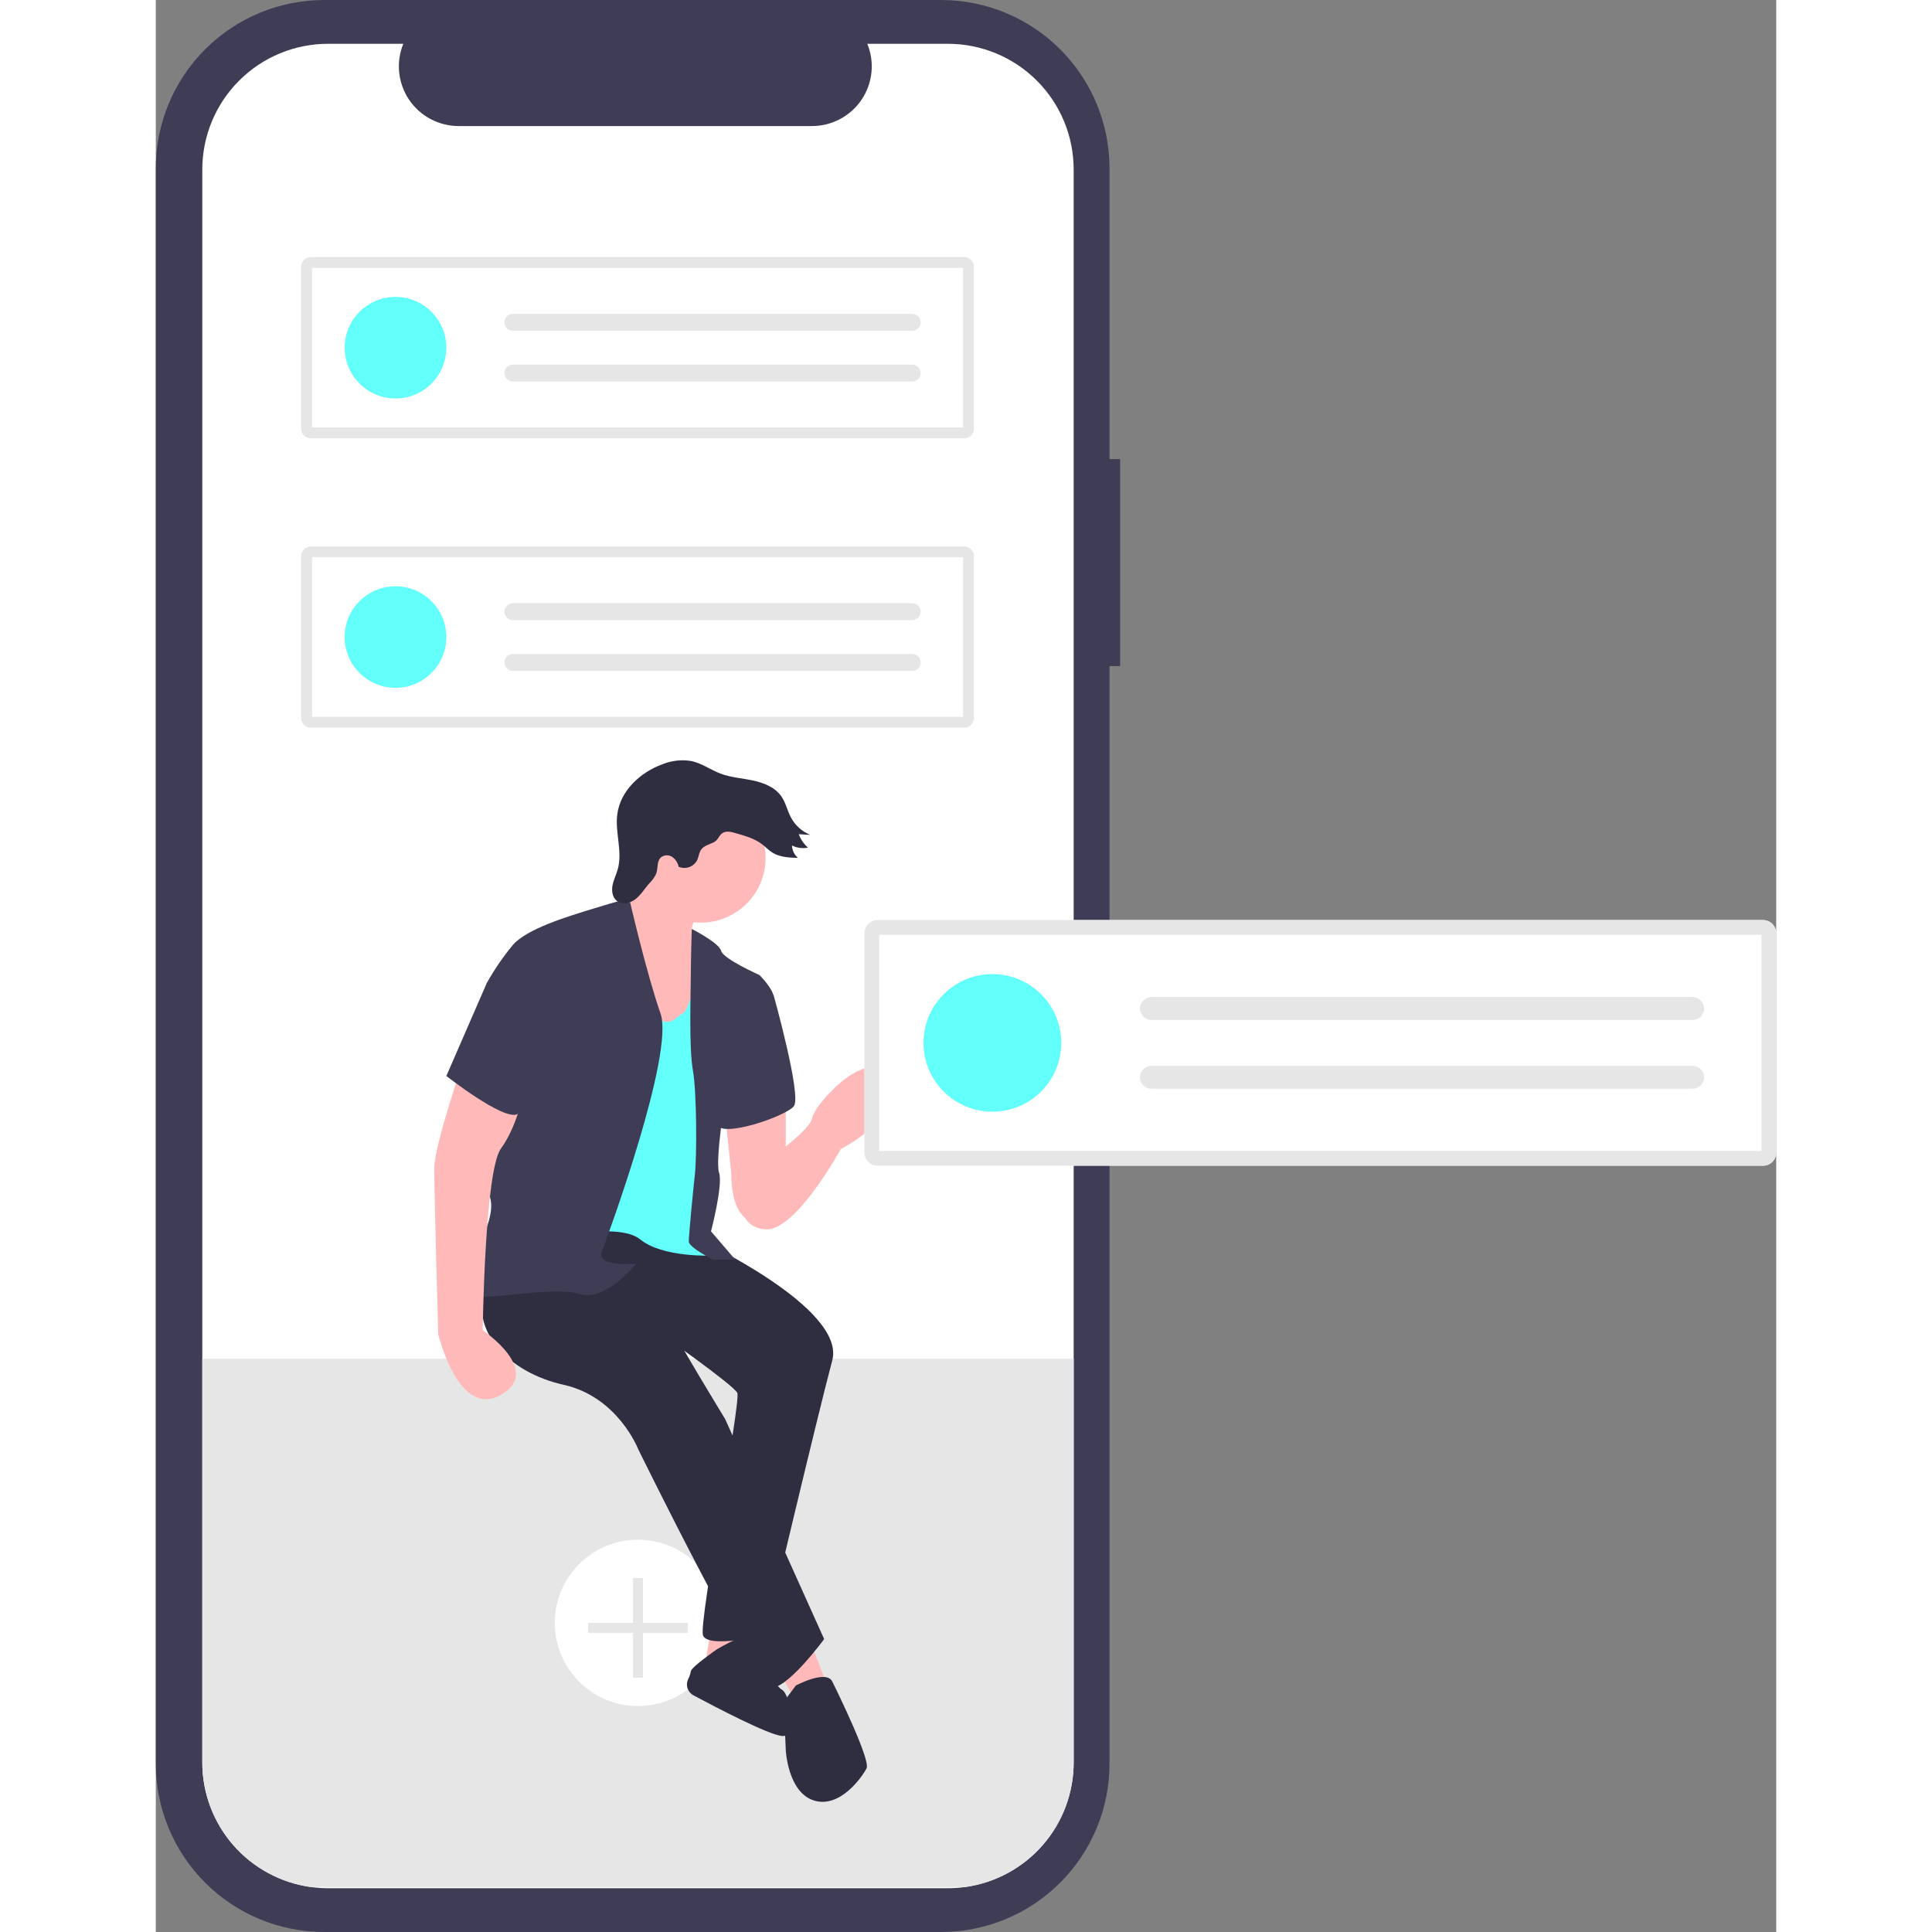 <svg width="400" height="400" viewBox="0 0 156 186" fill="none" xmlns="http://www.w3.org/2000/svg">
<rect x="0" y="0" width="156" height="186" fill="#808080" stroke="none"/>
<g clip-path="url(#clip0_1_296)">
<path d="M92.84 44.201H91.817V16.204C91.817 11.906 90.108 7.785 87.066 4.746C84.024 1.707 79.898 2.00036e-05 75.596 1.52588e-05H16.221C11.918 5.09152e-06 7.793 1.707 4.751 4.746C1.709 7.785 1.15348e-05 11.906 0 16.204V169.796C-2.03555e-06 174.094 1.709 178.215 4.751 181.254C7.793 184.293 11.918 186 16.22 186H75.596C79.898 186 84.024 184.293 87.066 181.254C90.108 178.215 91.817 174.094 91.817 169.796V64.129H92.84L92.84 44.201Z" fill="#3F3D56"/>
<path d="M88.365 16.317V169.683C88.365 172.604 87.308 175.427 85.388 177.63C83.468 179.833 80.815 181.268 77.919 181.67C77.366 181.747 76.809 181.785 76.251 181.785H16.588C16.03 181.785 15.472 181.747 14.92 181.67C12.024 181.267 9.372 179.832 7.452 177.629C5.533 175.426 4.476 172.604 4.476 169.683V16.317C4.476 13.107 5.753 10.029 8.025 7.76C10.296 5.49 13.377 4.215 16.59 4.215H23.828C23.471 5.088 23.334 6.036 23.43 6.974C23.527 7.912 23.852 8.812 24.379 9.595C24.905 10.377 25.617 11.018 26.45 11.461C27.283 11.905 28.213 12.136 29.157 12.136H63.173C64.117 12.136 65.046 11.905 65.879 11.461C66.712 11.018 67.423 10.377 67.95 9.594C68.476 8.811 68.802 7.911 68.897 6.973C68.993 6.035 68.856 5.088 68.499 4.215H76.251C79.464 4.215 82.545 5.49 84.817 7.76C87.088 10.029 88.365 13.107 88.365 16.317Z" fill="white"/>
<path d="M88.365 130.811V169.683C88.365 172.604 87.308 175.427 85.388 177.63C83.468 179.833 80.815 181.268 77.919 181.67H14.92C12.024 181.267 9.372 179.832 7.452 177.629C5.533 175.426 4.476 172.604 4.476 169.683V130.811H88.365Z" fill="#E6E6E6"/>
<path d="M46.421 164.245C50.846 164.245 54.433 160.661 54.433 156.24C54.433 151.819 50.846 148.236 46.421 148.236C41.995 148.236 38.408 151.819 38.408 156.24C38.408 160.661 41.995 164.245 46.421 164.245Z" fill="white"/>
<path d="M51.228 156.24H46.901V151.918H45.94V156.24H41.613V157.201H45.94V161.523H46.901V157.201H51.228V156.24Z" fill="#E6E6E6"/>
<path d="M60.648 105.919V113.108L56.953 117.383C56.953 117.383 55.397 116.8 55.397 112.914L54.813 107.279L60.648 105.919Z" fill="#FFB9B9"/>
<path d="M56.953 113.108C56.953 113.108 62.983 109.028 63.177 107.668C63.371 106.307 68.96 100.185 70.568 103.976C72.086 107.554 65.946 110.62 65.946 110.62C65.946 110.62 61.621 118.549 58.703 118.355C55.786 118.16 55.786 114.468 56.953 113.108Z" fill="#FFB9B9"/>
<path d="M53.452 156.828L52.868 160.325L55.98 159.548V156.828H53.452Z" fill="#FFB9B9"/>
<path d="M54.035 158.771C54.035 158.771 57.632 156.642 57.779 157.609C57.925 158.576 59.481 162.268 60.259 162.657C61.037 163.046 62.01 167.32 60.259 167.126C58.904 166.976 53.931 164.377 51.757 163.213C51.489 163.069 51.287 162.828 51.192 162.54C51.097 162.251 51.117 161.937 51.246 161.663C51.374 161.427 51.462 161.172 51.507 160.908C51.507 160.52 54.035 158.771 54.035 158.771Z" fill="#2F2E41"/>
<path d="M52.285 119.326C52.285 119.326 66.484 125.933 65.122 130.985C63.761 136.037 58.703 157.411 58.703 157.411C58.703 157.411 53.062 158.771 52.673 157.411C52.285 156.05 56.369 134.871 55.98 134.094C55.591 133.316 48.394 128.264 48.394 128.264L33.612 122.046L39.836 116.217L52.285 119.326Z" fill="#2F2E41"/>
<path d="M62.983 157.994L64.733 162.463L61.621 163.823L59.676 160.325L62.983 157.994Z" fill="#FFB9B9"/>
<path d="M52.479 87.459C52.479 87.459 50.728 89.791 52.09 90.957C53.452 92.123 52.479 96.398 52.479 96.398L50.728 101.255L43.726 99.895V91.928L44.115 88.042C44.115 88.042 47.616 84.739 48.005 82.213C48.394 79.687 52.479 87.459 52.479 87.459Z" fill="#FFB9B9"/>
<path d="M40.809 117.772C40.809 117.772 49.95 127.876 49.95 128.264C49.95 128.653 54.813 136.62 54.813 136.62L64.344 157.799C64.344 157.799 60.648 162.851 59.092 162.463C57.536 162.074 46.449 139.534 46.449 139.534C46.449 139.534 44.504 134.482 39.252 133.316C34.001 132.15 29.916 128.07 31.861 123.407C33.806 118.743 40.809 117.772 40.809 117.772Z" fill="#2F2E41"/>
<path d="M52.479 88.82C55.917 88.82 58.703 86.036 58.703 82.602C58.703 79.168 55.917 76.384 52.479 76.384C49.041 76.384 46.255 79.168 46.255 82.602C46.255 86.036 49.041 88.82 52.479 88.82Z" fill="#FFB9B9"/>
<path d="M52.285 92.706C52.285 92.706 51.507 97.175 50.728 97.564C49.95 97.952 49.367 99.312 47.616 97.369C45.866 95.426 44.31 91.54 44.31 91.54L38.28 98.924L37.696 119.326C37.696 119.326 44.504 117.577 46.644 119.326C48.783 121.075 53.452 120.881 53.452 120.881L52.479 116.994L53.257 110.388L53.063 104.364L52.868 100.09L52.285 92.706Z" fill="#63FFFB"/>
<path d="M51.599 89.435C51.599 89.435 54.23 90.763 54.424 91.54C54.619 92.317 58.12 93.872 58.12 93.872C58.12 93.872 59.481 95.232 59.481 96.009C59.481 96.786 54.813 105.724 54.813 105.724C54.813 105.724 53.841 111.748 54.23 112.914C54.619 114.08 53.452 118.549 53.452 118.549L55.786 121.269H53.646C53.646 121.269 51.312 120.103 51.312 119.52C51.312 118.937 51.701 114.857 51.895 113.108C52.09 111.359 52.09 105.142 51.701 103.004C51.312 100.867 51.507 95.232 51.507 93.872C51.507 92.511 51.599 89.435 51.599 89.435Z" fill="#3F3D56"/>
<path d="M45.574 86.485C45.574 86.485 44.699 86.682 42.17 87.46C39.642 88.237 35.751 89.403 34.39 90.957C33.434 92.107 32.587 93.343 31.861 94.649L32.639 108.639C32.639 108.639 31.083 111.554 31.278 113.108C31.472 114.663 33.028 114.857 31.861 118.16C30.694 121.463 28.36 124.378 30.5 124.767C32.639 125.155 38.28 123.795 40.809 124.572C43.337 125.35 46.255 121.658 46.255 121.658C46.255 121.658 42.365 122.046 42.948 120.492C43.532 118.937 49.95 101.45 48.589 97.564C47.227 93.677 45.574 86.485 45.574 86.485Z" fill="#3F3D56"/>
<path d="M58.509 95.037L59.481 95.815C59.481 95.815 62.205 105.53 61.426 106.502C60.648 107.473 54.424 109.611 54.035 108.25C53.646 106.89 58.509 95.037 58.509 95.037Z" fill="#3F3D56"/>
<path d="M29.721 101.838C29.721 101.838 26.804 110.194 26.804 112.525C26.804 114.857 27.193 128.459 27.193 128.459C27.193 128.459 29.138 136.623 33.223 134.291C37.307 131.96 31.472 128.07 31.472 128.07C31.472 128.07 31.667 112.72 33.223 110.582C34.779 108.445 35.362 105.336 35.362 105.336L29.721 101.838Z" fill="#FFB9B9"/>
<path d="M61.621 162.268C61.621 162.268 64.539 160.714 65.122 161.88C65.706 163.046 68.818 169.458 68.429 170.235C68.04 171.012 65.9 174.121 63.371 173.344C60.843 172.567 60.648 168.486 60.648 168.486L60.454 163.823L61.621 162.268Z" fill="#2F2E41"/>
<path d="M53.698 81.1C53.269 81.301 52.761 81.422 52.491 81.811C52.291 82.1 52.272 82.475 52.126 82.794C51.967 83.11 51.693 83.354 51.361 83.475C51.028 83.597 50.662 83.587 50.336 83.448C50.257 83.061 50.031 82.719 49.707 82.493C49.543 82.385 49.349 82.333 49.153 82.344C48.957 82.355 48.77 82.428 48.619 82.553C48.218 82.935 48.36 83.6 48.173 84.121C47.997 84.488 47.755 84.819 47.46 85.098C47.034 85.588 46.695 86.164 46.182 86.563C45.669 86.962 44.892 87.135 44.383 86.732C43.954 86.392 43.866 85.767 43.97 85.231C44.074 84.695 44.332 84.201 44.477 83.675C44.95 81.964 44.196 80.138 44.429 78.38C44.728 76.126 46.646 74.346 48.786 73.573C49.676 73.211 50.652 73.108 51.599 73.275C52.577 73.494 53.413 74.116 54.351 74.472C55.353 74.853 56.444 74.919 57.493 75.142C58.542 75.365 59.621 75.795 60.23 76.677C60.655 77.292 60.801 78.056 61.153 78.716C61.558 79.468 62.214 80.056 63.007 80.376L61.898 80.312C62.084 80.807 62.387 81.249 62.782 81.601C62.262 81.707 61.721 81.635 61.246 81.398C61.255 81.626 61.31 81.849 61.409 82.055C61.507 82.26 61.647 82.444 61.819 82.593C60.966 82.567 60.066 82.528 59.345 82.072C58.991 81.848 58.703 81.536 58.371 81.283C57.663 80.742 56.784 80.486 55.927 80.24C55.477 80.111 54.935 79.932 54.528 80.221C54.19 80.462 54.136 80.894 53.698 81.1Z" fill="#2F2E41"/>
<path d="M34.779 92.317L31.861 94.649L27.971 103.587C27.971 103.587 33.417 107.862 34.779 107.279C36.14 106.696 38.474 96.398 38.474 96.398L34.779 92.317Z" fill="#3F3D56"/>
<path d="M72.299 105.766C72.339 105.718 72.338 105.652 72.297 105.618C72.257 105.584 72.191 105.595 72.151 105.643C72.111 105.691 72.112 105.757 72.153 105.791C72.194 105.825 72.259 105.814 72.299 105.766Z" fill="#F2F2F2"/>
<path d="M69.489 88.578C69.154 88.579 68.833 88.712 68.596 88.948C68.359 89.185 68.226 89.505 68.226 89.84V110.965C68.226 111.299 68.359 111.62 68.596 111.857C68.833 112.093 69.154 112.226 69.489 112.227H154.737C155.072 112.226 155.393 112.093 155.63 111.857C155.867 111.62 156 111.299 156 110.965V89.84C156 89.505 155.867 89.185 155.63 88.948C155.393 88.712 155.072 88.579 154.737 88.578H69.489Z" fill="white"/>
<path d="M69.489 88.578C69.154 88.579 68.833 88.712 68.596 88.948C68.359 89.185 68.226 89.505 68.226 89.84V110.965C68.226 111.299 68.359 111.62 68.596 111.857C68.833 112.093 69.154 112.226 69.489 112.227H154.737C155.072 112.226 155.393 112.093 155.63 111.857C155.867 111.62 156 111.299 156 110.965V89.84C156 89.505 155.867 89.185 155.63 88.948C155.393 88.712 155.072 88.579 154.737 88.578H69.489Z" fill="#E6E6E6"/>
<path d="M69.646 110.807H154.579V89.998H69.646V110.807Z" fill="white"/>
<path d="M80.539 107.026C84.201 107.026 87.17 104.06 87.17 100.402C87.17 96.744 84.201 93.779 80.539 93.779C76.877 93.779 73.909 96.744 73.909 100.402C73.909 104.06 76.877 107.026 80.539 107.026Z" fill="#63FFFB"/>
<path d="M95.852 95.987C95.56 95.987 95.279 96.103 95.072 96.311C94.865 96.517 94.749 96.798 94.749 97.091C94.749 97.383 94.865 97.663 95.072 97.871C95.279 98.078 95.56 98.194 95.852 98.195H147.949C148.242 98.195 148.523 98.078 148.73 97.871C148.937 97.664 149.054 97.383 149.054 97.091C149.054 96.798 148.937 96.517 148.73 96.31C148.523 96.103 148.242 95.987 147.949 95.987H95.852Z" fill="#E6E6E6"/>
<path d="M95.852 102.61C95.56 102.611 95.279 102.727 95.072 102.934C94.865 103.141 94.749 103.422 94.749 103.714C94.749 104.007 94.865 104.287 95.072 104.494C95.279 104.701 95.56 104.818 95.852 104.818H147.949C148.242 104.818 148.523 104.702 148.73 104.495C148.937 104.288 149.054 104.007 149.054 103.714C149.054 103.421 148.937 103.141 148.73 102.934C148.523 102.727 148.242 102.61 147.949 102.61H95.852Z" fill="#E6E6E6"/>
<path d="M14.921 24.748C14.673 24.748 14.437 24.846 14.262 25.021C14.087 25.196 13.989 25.432 13.989 25.679V41.269C13.989 41.515 14.087 41.752 14.262 41.927C14.437 42.101 14.673 42.199 14.921 42.2H77.831C78.078 42.199 78.315 42.101 78.49 41.927C78.665 41.752 78.763 41.515 78.763 41.269V25.679C78.763 25.432 78.665 25.196 78.49 25.021C78.315 24.846 78.078 24.748 77.831 24.748H14.921Z" fill="white"/>
<path d="M14.921 24.748C14.673 24.748 14.437 24.846 14.262 25.021C14.087 25.196 13.989 25.432 13.989 25.679V41.269C13.989 41.515 14.087 41.752 14.262 41.927C14.437 42.101 14.673 42.199 14.921 42.2H77.831C78.078 42.199 78.315 42.101 78.49 41.927C78.665 41.752 78.763 41.515 78.763 41.269V25.679C78.763 25.432 78.665 25.196 78.49 25.021C78.315 24.846 78.078 24.748 77.831 24.748H14.921Z" fill="#E6E6E6"/>
<path d="M15.037 41.152H77.715V25.796H15.037V41.152Z" fill="white"/>
<path d="M23.076 38.362C25.778 38.362 27.969 36.173 27.969 33.474C27.969 30.774 25.778 28.586 23.076 28.586C20.373 28.586 18.183 30.774 18.183 33.474C18.183 36.173 20.373 38.362 23.076 38.362Z" fill="#63FFFB"/>
<path d="M34.376 30.215C34.16 30.215 33.952 30.301 33.8 30.454C33.647 30.607 33.561 30.814 33.561 31.03C33.561 31.246 33.647 31.453 33.8 31.606C33.952 31.759 34.16 31.845 34.376 31.845H72.821C73.038 31.845 73.245 31.759 73.398 31.606C73.551 31.453 73.637 31.246 73.637 31.03C73.637 30.814 73.551 30.607 73.398 30.454C73.245 30.301 73.038 30.215 72.821 30.215H34.376Z" fill="#E6E6E6"/>
<path d="M34.376 35.103C34.16 35.104 33.953 35.19 33.8 35.342C33.648 35.495 33.562 35.702 33.562 35.918C33.562 36.134 33.648 36.341 33.8 36.493C33.953 36.646 34.16 36.732 34.376 36.733H72.822C72.929 36.733 73.035 36.712 73.134 36.671C73.233 36.63 73.323 36.57 73.399 36.494C73.475 36.419 73.535 36.329 73.576 36.23C73.617 36.131 73.638 36.025 73.638 35.918C73.638 35.811 73.617 35.705 73.576 35.606C73.535 35.507 73.475 35.417 73.399 35.341C73.323 35.266 73.233 35.206 73.134 35.165C73.035 35.124 72.929 35.103 72.822 35.103H34.376Z" fill="#E6E6E6"/>
<path d="M14.921 52.605C14.673 52.606 14.437 52.704 14.262 52.878C14.087 53.053 13.989 53.29 13.989 53.536V69.126C13.989 69.373 14.087 69.609 14.262 69.784C14.437 69.959 14.673 70.057 14.921 70.057H77.831C78.078 70.057 78.315 69.959 78.49 69.784C78.665 69.609 78.763 69.373 78.763 69.126V53.536C78.763 53.29 78.665 53.053 78.49 52.878C78.315 52.704 78.078 52.606 77.831 52.605H14.921Z" fill="white"/>
<path d="M14.921 52.605C14.673 52.606 14.437 52.704 14.262 52.878C14.087 53.053 13.989 53.29 13.989 53.536V69.126C13.989 69.373 14.087 69.609 14.262 69.784C14.437 69.959 14.673 70.057 14.921 70.057H77.831C78.078 70.057 78.315 69.959 78.49 69.784C78.665 69.609 78.763 69.373 78.763 69.126V53.536C78.763 53.29 78.665 53.053 78.49 52.878C78.315 52.704 78.078 52.606 77.831 52.605H14.921Z" fill="#E6E6E6"/>
<path d="M15.037 69.01H77.715V53.653H15.037V69.01Z" fill="white"/>
<path d="M23.076 66.219C25.778 66.219 27.969 64.031 27.969 61.331C27.969 58.632 25.778 56.443 23.076 56.443C20.373 56.443 18.183 58.632 18.183 61.331C18.183 64.031 20.373 66.219 23.076 66.219Z" fill="#63FFFB"/>
<path d="M34.376 58.073C34.16 58.073 33.952 58.158 33.8 58.311C33.647 58.464 33.561 58.671 33.561 58.887C33.561 59.103 33.647 59.31 33.8 59.463C33.952 59.616 34.16 59.702 34.376 59.702H72.821C73.038 59.702 73.245 59.616 73.398 59.463C73.551 59.31 73.637 59.103 73.637 58.887C73.637 58.671 73.551 58.464 73.398 58.311C73.245 58.158 73.038 58.073 72.821 58.073H34.376Z" fill="#E6E6E6"/>
<path d="M34.376 62.961C34.16 62.961 33.953 63.047 33.8 63.2C33.648 63.352 33.562 63.559 33.562 63.775C33.562 63.991 33.648 64.198 33.8 64.351C33.953 64.504 34.16 64.59 34.376 64.59H72.822C73.038 64.59 73.245 64.504 73.398 64.351C73.551 64.198 73.637 63.991 73.637 63.775C73.637 63.559 73.551 63.352 73.398 63.199C73.245 63.046 73.038 62.961 72.822 62.961H34.376Z" fill="#E6E6E6"/>
</g>
<defs>
<clipPath id="clip0_1_296">
<rect width="156" height="186" fill="white"/>
</clipPath>
</defs>
</svg>
